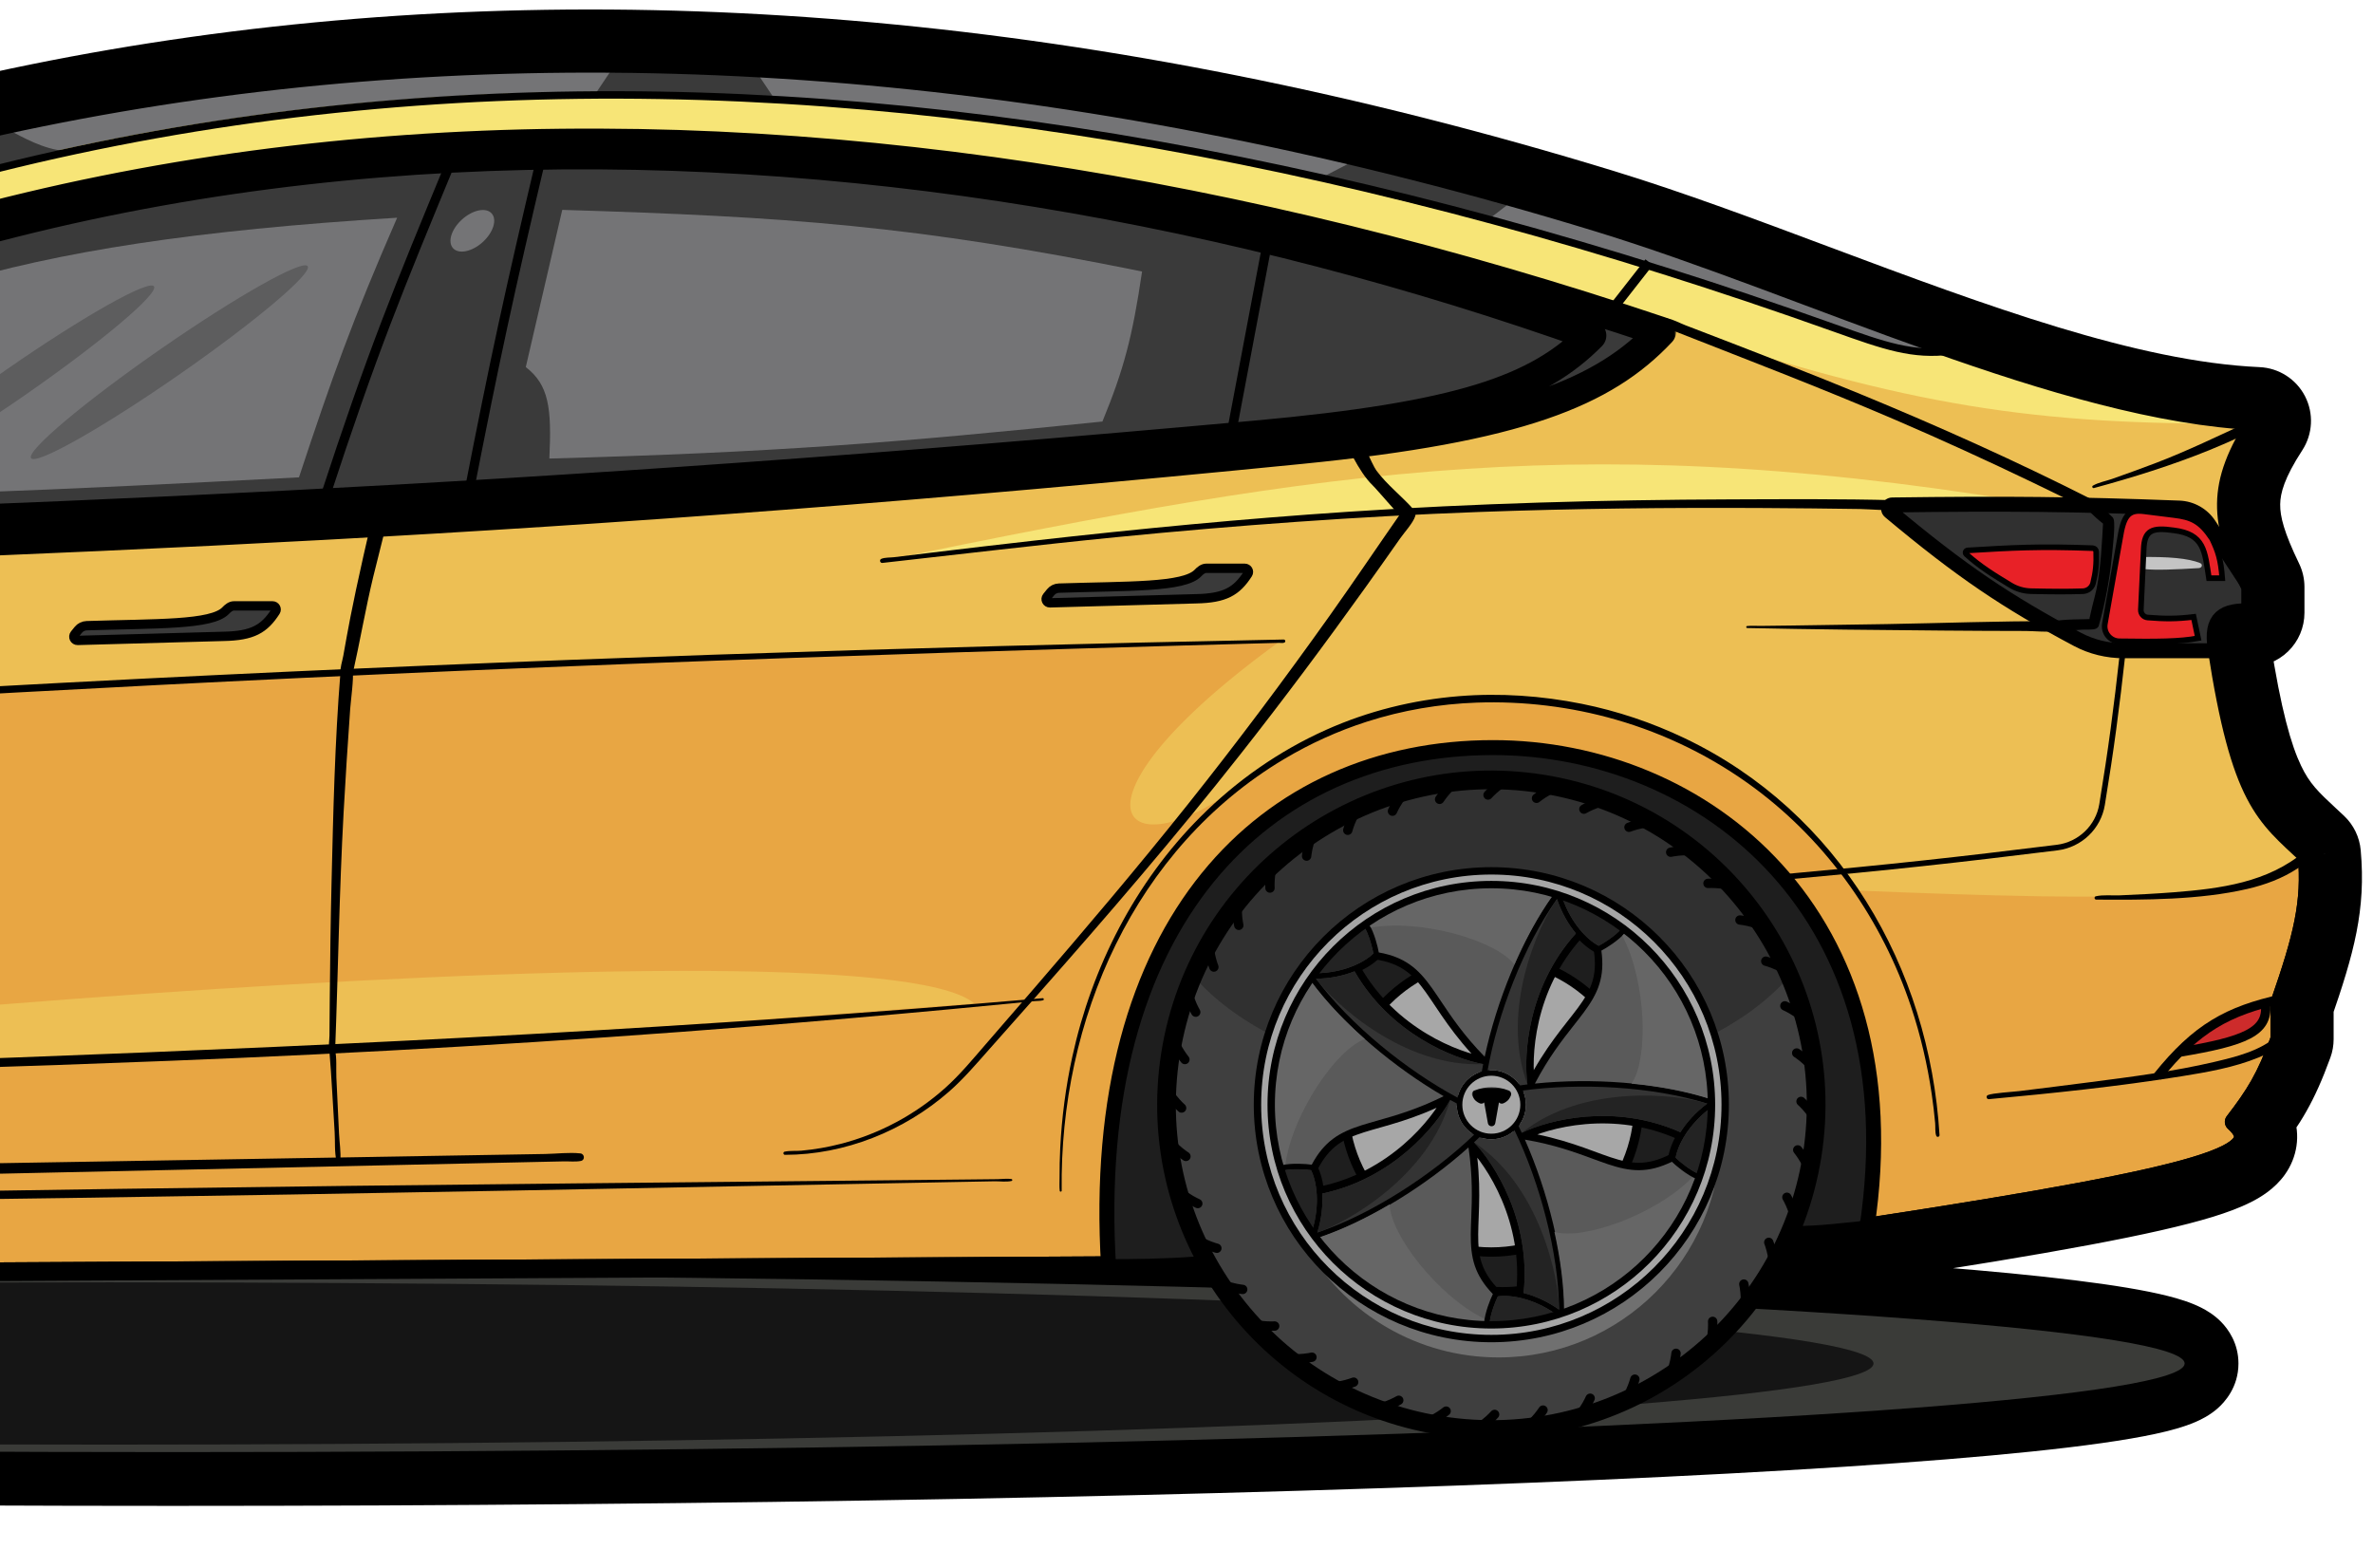 <svg width="575" height="380" viewBox="0 0 575 380" fill="none" xmlns="http://www.w3.org/2000/svg">
<g filter="url(#filter0_d_209_8307)">
<mask id="path-1-outside-1_209_8307" maskUnits="userSpaceOnUse" x="-485" y="-0.456" width="1058" height="364" fill="black">
<rect fill="white" x="-485" y="-0.456" width="1058" height="364"/>
<path fill-rule="evenodd" clip-rule="evenodd" d="M-395.131 304.868C-408.602 304.052 -437.937 301.759 -447.506 299.112C-449.291 297.743 -452.048 296.134 -454.955 294.439L-454.956 294.438L-454.957 294.438C-460.901 290.97 -467.47 287.138 -467.622 284.247C-467.804 280.802 -458.334 277.192 -453.577 275.817C-454.846 268.747 -457.655 265.185 -460.011 262.901C-462.367 260.616 -467.758 257.387 -470.159 256.057C-468.951 253.836 -466.535 247.455 -466.535 239.696C-466.535 236.783 -467.257 233.323 -468.12 229.185C-469.555 222.302 -471.382 213.543 -470.93 202.306C-465.508 195.01 -445.739 180.782 -408.904 168.633C-385.707 155.671 -316.886 130.155 -224.822 130.155C-69.165 15.397 143.219 -22.599 387.231 52.113C403.678 57.148 421.154 63.692 438.869 70.325C476.303 84.341 514.806 98.757 546.938 100.198C536.797 115.796 537.702 124.623 545.352 140.443V146.697C538.958 146.473 536.1 148.102 537.197 155.263C542.53 190.082 548.148 195.289 557.24 203.716C557.824 204.258 558.422 204.812 559.035 205.388C560.064 216.897 558.004 225.168 552.42 241.237V250.029C549.005 259.41 546.408 263.491 541.365 270.061C549.493 277.388 538.578 282.448 452.428 295.577L434.029 296.508C431.168 303.278 427.387 309.564 422.842 315.21C489.502 318.883 529.36 323.541 529.36 328.609C529.36 340.47 311.097 350.085 41.856 350.085C-91.54 350.085 -212.423 347.725 -300.446 343.901C-303.879 344.358 -307.382 344.594 -310.941 344.594C-317.082 344.594 -323.059 343.891 -328.796 342.56C-401.651 338.807 -445.648 333.935 -445.648 328.609C-445.648 324.4 -418.157 320.474 -370.654 317.16C-373.86 313.428 -376.722 309.393 -379.192 305.104L-395.131 304.868ZM296.519 310.293C295.058 308.159 293.699 305.949 292.45 303.671L267.892 304.913L-214.447 307.542L-243.882 307.106C-244.761 308.534 -245.685 309.931 -246.651 311.297C-165.869 308.68 -66.105 307.134 41.856 307.134C135.193 307.134 222.404 308.289 296.519 310.293Z"/>
</mask>
<path d="M-447.506 299.112L-455.441 309.458C-454.111 310.478 -452.597 311.232 -450.982 311.679L-447.506 299.112ZM-395.131 304.868L-395.919 317.883C-395.721 317.895 -395.523 317.902 -395.324 317.905L-395.131 304.868ZM-454.955 294.439L-448.385 283.176C-448.518 283.099 -448.652 283.024 -448.787 282.951L-454.955 294.439ZM-454.956 294.438L-461.297 305.832C-461.239 305.864 -461.182 305.895 -461.124 305.926L-454.956 294.438ZM-454.957 294.438L-461.527 305.701C-461.451 305.745 -461.374 305.789 -461.297 305.831L-454.957 294.438ZM-467.622 284.247L-480.643 284.932L-467.622 284.247ZM-453.577 275.817L-449.957 288.343C-443.542 286.489 -439.564 280.088 -440.743 273.514L-453.577 275.817ZM-460.011 262.901L-469.087 272.262H-469.087L-460.011 262.901ZM-470.159 256.057L-481.613 249.826C-485.036 256.119 -482.742 263.995 -476.475 267.464L-470.159 256.057ZM-468.12 229.185L-455.356 226.523H-455.356L-468.12 229.185ZM-470.93 202.306L-481.396 194.53C-482.959 196.634 -483.852 199.161 -483.958 201.781L-470.93 202.306ZM-408.904 168.633L-404.82 181.015C-404.031 180.755 -403.269 180.42 -402.544 180.015L-408.904 168.633ZM-224.822 130.155V143.194C-222.037 143.194 -219.326 142.303 -217.084 140.65L-224.822 130.155ZM387.231 52.113L383.414 64.58L387.231 52.113ZM438.869 70.325L443.441 58.114L438.869 70.325ZM546.938 100.198L557.87 107.305C560.419 103.384 560.673 98.398 558.535 94.238C556.397 90.078 552.195 87.382 547.522 87.172L546.938 100.198ZM545.352 140.443H558.391C558.391 138.477 557.947 136.537 557.091 134.767L545.352 140.443ZM545.352 146.697L544.894 159.728C548.43 159.853 551.864 158.535 554.409 156.078C556.954 153.621 558.391 150.235 558.391 146.697H545.352ZM537.197 155.263L550.086 153.289V153.289L537.197 155.263ZM557.24 203.716L548.376 213.279L548.377 213.28L557.24 203.716ZM559.035 205.388L572.022 204.228C571.738 201.044 570.294 198.076 567.965 195.887L559.035 205.388ZM552.42 241.237L540.104 236.957C539.626 238.334 539.382 239.78 539.382 241.237H552.42ZM552.42 250.029L564.672 254.49C565.193 253.061 565.459 251.551 565.459 250.029H552.42ZM541.365 270.061L531.022 262.123C526.881 267.519 527.583 275.192 532.635 279.746L541.365 270.061ZM452.428 295.577L453.087 308.599C453.524 308.577 453.959 308.533 454.392 308.467L452.428 295.577ZM434.029 296.508L433.37 283.486C428.375 283.738 423.965 286.826 422.019 291.432L434.029 296.508ZM422.842 315.21L412.685 307.033C409.619 310.842 408.941 316.047 410.931 320.514C412.92 324.981 417.242 327.96 422.124 328.229L422.842 315.21ZM-300.446 343.901L-299.88 330.874C-300.645 330.841 -301.41 330.875 -302.169 330.976L-300.446 343.901ZM-328.796 342.56L-325.85 329.858C-326.597 329.685 -327.359 329.578 -328.126 329.538L-328.796 342.56ZM-370.654 317.16L-369.746 330.167C-364.827 329.824 -360.523 326.735 -358.622 322.185C-356.722 317.635 -357.551 312.402 -360.764 308.662L-370.654 317.16ZM-379.192 305.104L-367.892 298.598C-370.184 294.616 -374.404 292.134 -378.999 292.066L-379.192 305.104ZM296.519 310.293L296.166 323.327C301.065 323.46 305.625 320.834 307.969 316.531C310.313 312.227 310.046 306.973 307.279 302.929L296.519 310.293ZM292.45 303.671L303.884 297.403C301.481 293.02 296.784 290.396 291.792 290.648L292.45 303.671ZM267.892 304.913L267.963 317.952C268.159 317.951 268.355 317.945 268.551 317.935L267.892 304.913ZM-214.447 307.542L-214.639 320.579C-214.551 320.58 -214.463 320.581 -214.375 320.58L-214.447 307.542ZM-243.882 307.106L-243.689 294.069C-248.284 294.001 -252.575 296.356 -254.984 300.269L-243.882 307.106ZM-246.651 311.297L-257.295 303.766C-260.154 307.807 -260.478 313.117 -258.132 317.476C-255.787 321.834 -251.176 324.489 -246.229 324.329L-246.651 311.297ZM-450.982 311.679C-444.915 313.357 -434.016 314.672 -424.06 315.653C-413.649 316.678 -402.78 317.467 -395.919 317.883L-394.343 291.853C-400.953 291.453 -411.487 290.687 -421.504 289.701C-431.976 288.669 -440.528 287.514 -444.03 286.545L-450.982 311.679ZM-461.525 305.701C-458.313 307.575 -456.416 308.711 -455.441 309.458L-439.571 288.766C-442.166 286.775 -445.784 284.694 -448.385 283.176L-461.525 305.701ZM-461.124 305.926L-461.123 305.927L-448.787 282.951L-448.788 282.951L-461.124 305.926ZM-461.297 305.831L-461.297 305.832L-448.615 283.045L-448.616 283.045L-461.297 305.831ZM-480.643 284.932C-480.368 290.152 -477.497 293.733 -476.153 295.242C-474.531 297.064 -472.665 298.553 -471.143 299.662C-468.09 301.888 -464.327 304.067 -461.527 305.701L-448.387 283.175C-451.531 281.341 -454.024 279.871 -455.78 278.59C-456.663 277.947 -456.839 277.719 -456.677 277.901C-456.576 278.014 -456.179 278.47 -455.757 279.267C-455.335 280.064 -454.708 281.543 -454.601 283.562L-480.643 284.932ZM-457.197 263.291C-460.07 264.121 -464.473 265.642 -468.394 267.65C-470.292 268.622 -472.749 270.043 -474.904 271.986C-476.566 273.484 -481.012 277.926 -480.643 284.932L-454.601 283.562C-454.459 286.279 -455.321 288.349 -455.997 289.511C-456.639 290.614 -457.282 291.21 -457.443 291.354C-457.724 291.608 -457.551 291.395 -456.509 290.862C-454.552 289.859 -451.841 288.888 -449.957 288.343L-457.197 263.291ZM-469.087 272.262C-468.541 272.791 -468.134 273.272 -467.758 273.943C-467.372 274.631 -466.81 275.893 -466.411 278.12L-440.743 273.514C-442.563 263.375 -446.915 257.436 -450.935 253.539L-469.087 272.262ZM-476.475 267.464C-475.506 268.001 -473.82 268.986 -472.16 270.062C-471.336 270.596 -470.595 271.103 -469.992 271.548C-469.336 272.032 -469.079 272.269 -469.087 272.262L-450.935 253.539C-453.098 251.442 -455.969 249.481 -457.976 248.18C-460.201 246.737 -462.412 245.443 -463.844 244.65L-476.475 267.464ZM-479.574 239.696C-479.574 242.252 -479.976 244.651 -480.496 246.606C-480.753 247.573 -481.024 248.378 -481.255 248.978C-481.501 249.618 -481.648 249.89 -481.613 249.826L-458.706 262.288C-456.549 258.324 -453.496 249.817 -453.496 239.696H-479.574ZM-480.884 231.847C-479.923 236.456 -479.574 238.427 -479.574 239.696H-453.496C-453.496 235.14 -454.591 230.19 -455.356 226.523L-480.884 231.847ZM-483.958 201.781C-484.48 214.75 -482.34 224.869 -480.884 231.847L-455.356 226.523C-456.771 219.735 -458.284 212.336 -457.901 202.831L-483.958 201.781ZM-412.988 156.25C-432.162 162.574 -447.169 169.528 -458.286 176.038C-469.035 182.333 -477.123 188.78 -481.396 194.53L-460.464 210.083C-459.314 208.536 -454.807 204.221 -445.108 198.541C-435.776 193.075 -422.482 186.841 -404.82 181.015L-412.988 156.25ZM-224.822 117.117C-318.986 117.116 -390.016 143.142 -415.264 157.25L-402.544 180.015C-381.398 168.2 -314.785 143.194 -224.822 143.194V117.117ZM391.048 39.645C143.65 -36.103 -73.135 2.125 -232.559 119.66L-217.084 140.65C-65.194 28.669 142.788 -9.095 383.414 64.58L391.048 39.645ZM443.441 58.114C425.812 51.513 407.948 44.819 391.048 39.645L383.414 64.58C399.408 69.477 416.496 75.87 434.297 82.535L443.441 58.114ZM547.522 87.172C517.898 85.844 481.549 72.382 443.441 58.114L434.297 82.535C471.056 96.299 511.714 111.67 546.354 113.224L547.522 87.172ZM557.091 134.767C553.453 127.245 552.47 123.376 552.511 120.418C552.548 117.754 553.457 114.092 557.87 107.305L536.007 93.091C530.278 101.902 526.569 110.453 526.436 120.057C526.307 129.367 529.601 137.822 533.614 146.12L557.091 134.767ZM558.391 146.697V140.443H532.314V146.697H558.391ZM550.086 153.289C549.929 152.267 550.083 152.419 549.931 153.24C549.736 154.296 549.076 156.157 547.324 157.779C545.711 159.272 544.155 159.644 543.816 159.713C543.532 159.771 543.756 159.688 544.894 159.728L545.811 133.667C542.644 133.555 535.247 133.421 529.608 138.643C523.169 144.604 523.626 152.78 524.309 157.237L550.086 153.289ZM566.104 194.154C561.675 190.049 559.63 188.065 557.572 183.761C555.218 178.839 552.704 170.385 550.086 153.289L524.309 157.237C527.023 174.96 529.985 186.519 534.046 195.012C538.403 204.123 543.713 208.957 548.376 213.279L566.104 194.154ZM567.965 195.887C567.313 195.275 566.683 194.691 566.104 194.153L548.377 213.28C548.965 213.824 549.531 214.349 550.106 214.889L567.965 195.887ZM564.737 245.517C570.441 229.102 573.309 218.632 572.022 204.228L546.048 206.549C546.818 215.162 545.567 221.235 540.104 236.957L564.737 245.517ZM565.459 250.029V241.237H539.382V250.029H565.459ZM551.709 278C557.414 270.567 560.725 265.33 564.672 254.49L540.168 245.568C537.284 253.489 535.403 256.414 531.022 262.123L551.709 278ZM454.392 308.467C497.239 301.937 522.503 297.265 536.069 293.111C539.539 292.048 542.698 290.887 545.378 289.537C547.82 288.307 551.173 286.288 553.608 282.892C556.663 278.634 557.476 273.304 555.681 268.31C554.271 264.39 551.622 261.752 550.096 260.376L532.635 279.746C533.141 280.202 531.929 279.325 531.141 277.135C529.968 273.871 530.589 270.242 532.418 267.693C533.627 266.008 534.719 265.708 533.647 266.247C532.812 266.668 531.204 267.327 528.433 268.176C517.036 271.666 493.767 276.088 450.463 282.687L454.392 308.467ZM434.688 309.53L453.087 308.599L451.769 282.555L433.37 283.486L434.688 309.53ZM422.019 291.432C419.635 297.073 416.481 302.318 412.685 307.033L432.998 323.386C438.292 316.81 442.701 309.482 446.039 301.583L422.019 291.432ZM542.398 328.609C542.398 323.697 539.924 320.283 538.193 318.522C536.497 316.798 534.655 315.731 533.421 315.104C530.901 313.824 527.972 312.931 525.283 312.252C519.698 310.842 511.985 309.592 502.695 308.446C483.955 306.134 456.977 304.032 423.559 302.191L422.124 328.229C455.367 330.06 481.648 332.124 499.502 334.327C508.509 335.438 514.926 336.533 518.897 337.536C520.987 338.064 521.693 338.395 521.613 338.355C521.598 338.347 520.678 337.904 519.599 336.806C518.483 335.672 516.321 332.889 516.321 328.609H542.398ZM41.856 363.124C176.604 363.124 298.681 360.718 387.147 356.821C431.342 354.874 467.343 352.547 492.4 349.937C504.857 348.64 514.999 347.234 522.199 345.684C525.696 344.932 529.172 344.007 532.031 342.767C533.407 342.17 535.413 341.177 537.278 339.556C539.051 338.015 542.398 334.367 542.398 328.609H516.321C516.321 323.593 519.242 320.682 520.172 319.873C521.195 318.984 521.943 318.718 521.654 318.843C521.184 319.047 519.709 319.545 516.711 320.191C510.924 321.437 501.91 322.728 489.698 324C465.417 326.529 430.025 328.829 385.999 330.769C298.024 334.644 176.348 337.046 41.856 337.046V363.124ZM-301.012 356.927C-212.748 360.762 -91.668 363.124 41.856 363.124V337.046C-91.413 337.046 -212.098 334.688 -299.88 330.874L-301.012 356.927ZM-310.941 357.633C-306.805 357.633 -302.727 357.358 -298.724 356.825L-302.169 330.976C-305.032 331.358 -307.96 331.555 -310.941 331.555V357.633ZM-331.743 355.261C-325.047 356.815 -318.081 357.633 -310.941 357.633V331.555C-316.083 331.555 -321.072 330.967 -325.85 329.858L-331.743 355.261ZM-458.687 328.609C-458.687 333.777 -455.962 337.27 -454.204 338.971C-452.454 340.666 -450.561 341.709 -449.289 342.323C-446.675 343.587 -443.595 344.486 -440.681 345.186C-434.643 346.636 -426.246 347.932 -416.058 349.125C-395.527 351.527 -365.98 353.701 -329.467 355.581L-328.126 329.538C-364.467 327.666 -393.346 325.527 -413.027 323.224C-422.945 322.063 -430.101 320.908 -434.59 319.83C-435.677 319.569 -436.508 319.335 -437.118 319.139C-437.756 318.934 -437.986 318.823 -437.942 318.844C-437.908 318.86 -437.72 318.952 -437.434 319.137C-437.159 319.314 -436.655 319.665 -436.068 320.234C-434.99 321.277 -432.609 324.108 -432.609 328.609H-458.687ZM-371.561 304.152C-395.408 305.816 -414.568 307.654 -427.899 309.654C-434.475 310.641 -440.156 311.741 -444.412 313.038C-446.444 313.658 -448.936 314.55 -451.179 315.923C-452.497 316.729 -458.687 320.632 -458.687 328.609H-432.609C-432.609 332.133 -434.101 334.69 -435.228 336.07C-436.276 337.354 -437.284 337.993 -437.569 338.167C-438.123 338.506 -438.097 338.375 -436.809 337.983C-434.426 337.257 -430.266 336.379 -424.03 335.443C-411.74 333.599 -393.403 331.817 -369.746 330.167L-371.561 304.152ZM-390.492 311.609C-387.613 316.61 -384.277 321.312 -380.543 325.657L-360.764 308.662C-363.442 305.545 -365.832 302.177 -367.892 298.598L-390.492 311.609ZM-395.324 317.905L-379.385 318.141L-378.999 292.066L-394.938 291.83L-395.324 317.905ZM307.279 302.929C306.059 301.147 304.926 299.303 303.884 297.403L281.017 309.938C282.473 312.595 284.057 315.171 285.759 317.658L307.279 302.929ZM268.551 317.935L293.109 316.693L291.792 290.648L267.233 291.891L268.551 317.935ZM-214.375 320.58L267.963 317.952L267.821 291.874L-214.518 294.503L-214.375 320.58ZM-244.075 320.143L-214.639 320.579L-214.254 294.504L-243.689 294.069L-244.075 320.143ZM-236.007 318.827C-234.881 317.236 -233.805 315.608 -232.78 313.943L-254.984 300.269C-255.718 301.46 -256.489 302.626 -257.295 303.766L-236.007 318.827ZM41.856 294.095C-66.218 294.095 -166.125 295.643 -247.073 298.265L-246.229 324.329C-165.612 321.717 -65.991 320.173 41.856 320.173V294.095ZM296.871 297.259C222.624 295.252 135.294 294.095 41.856 294.095V320.173C135.092 320.173 222.184 321.327 296.166 323.327L296.871 297.259Z" fill="black" mask="url(#path-1-outside-1_209_8307)"/>
<path d="M-447.506 299.111C-437.937 301.758 -408.602 304.051 -395.131 304.867L-214.447 307.541L267.892 304.912L452.428 295.576C538.578 282.447 549.493 277.387 541.365 270.06C546.408 263.49 549.005 259.409 552.42 250.028V241.236C558.004 225.167 560.064 216.896 559.035 205.387C548.871 195.835 542.873 192.316 537.197 155.262C536.1 148.101 538.958 146.472 545.352 146.696V140.442C537.702 124.622 536.797 115.795 546.938 100.197C499.599 98.074 438.433 67.789 387.231 52.112C143.219 -22.6 -69.165 15.396 -224.822 130.154C-316.886 130.154 -385.707 155.67 -408.904 168.632C-445.739 180.781 -465.508 195.009 -470.93 202.305C-471.655 220.298 -466.535 231.936 -466.535 239.695C-466.535 247.454 -468.951 253.835 -470.159 256.056C-467.758 257.386 -462.367 260.615 -460.011 262.9C-457.655 265.184 -454.846 268.746 -453.577 275.816C-458.334 277.191 -467.804 280.801 -467.622 284.246C-467.396 288.551 -452.943 294.942 -447.506 299.111Z" fill="#E8A643" stroke="black" stroke-width="4.531" stroke-linecap="round" stroke-linejoin="round"/>
<path fill-rule="evenodd" clip-rule="evenodd" d="M558.81 205.645C548.683 216.48 518.245 216.805 449.303 213.982C419.582 164.869 345.006 152.908 301.738 187.387C272.606 210.601 253.87 194.181 310.709 153.18C107.205 158.411 -4.455 164.15 -200.626 177.827C-193.468 216.202 -206.879 226.894 -234.969 199.71C-274.613 158.073 -339.221 158.616 -380.994 197.037C-413.698 202.318 -434.003 206.189 -462.592 216.655C-463.013 215.997 -463.414 215.384 -463.799 214.798C-466.404 210.825 -468.211 208.068 -469.762 200.88C-463.005 193.263 -443.468 180.032 -408.903 168.632C-385.706 155.67 -316.884 130.154 -224.82 130.154C-69.163 15.396 143.221 -22.6 387.232 52.112C403.68 57.148 421.156 63.691 438.871 70.324C476.304 84.34 514.807 98.756 546.94 100.197C536.799 115.795 537.704 124.622 545.354 140.442V146.696C538.959 146.472 536.102 148.101 537.199 155.262C542.532 190.081 548.15 195.288 557.242 203.715C557.744 204.181 558.257 204.656 558.781 205.147L558.81 205.645Z" fill="#EDBF54"/>
<path d="M-20.53 144.527C-190.132 140.518 -288.983 138.902 -360.922 152.41C-350.972 142.34 -297.388 133.564 -227.357 131.32C-40.333 41.293 80.505 -35.66 447.31 72.488C484.212 88.574 505.551 93.867 544.041 100.851C492.864 101.195 462.753 96.646 405.809 77.699L-175.661 130.887C-106.876 132.681 -72.309 135.409 -20.53 144.527Z" fill="#F7E577"/>
<path d="M499.773 121.375C387.289 117.529 324.734 120.574 213.977 134.106C323.795 111.514 385.64 101.551 499.773 121.375Z" fill="#F7E577"/>
<ellipse cx="41.855" cy="328.608" rx="487.504" ry="21.476" fill="#3A3B38"/>
<ellipse cx="26.544" cy="328.609" rx="427.427" ry="19.663" fill="#151515"/>
<path d="M-187.58 122.236C-199.171 130.063 -220.111 130.496 -224.777 130.21C-128.409 56.993 125.99 -63.84 474.673 83.725C459.404 84.993 450.026 78.242 398.24 62.068C163.436 -11.27 -28.099 14.541 -187.58 122.236Z" fill="#747476"/>
<path fill-rule="evenodd" clip-rule="evenodd" d="M187.434 21.835L182.043 13.77L149.603 13L144.529 20.566L187.434 21.835ZM360.145 51.783L368.618 45.259L331.556 35.382L319.323 41.725L360.145 51.783ZM3.62 30.49C2.571 29.94 1.692 29.478 1.041 29.22C-31.224 36.189 -48.88 41.107 -79.515 51.828C-79.737 57.952 -75.814 60.583 -62.162 58.533C-38.355 50.58 5.478 37.99 17.671 34.753C18.621 34.676 19.561 34.486 20.478 34.158C21.576 33.766 20.438 34.018 17.671 34.753C12.541 35.172 7.13 32.332 3.62 30.49Z" fill="#3A3A3A"/>
<path d="M452.358 295.806C440.651 296.894 430.159 298.903 417.182 293.586C402.265 287.475 390.172 311.914 364.055 311.914C344.552 311.914 328.36 294.005 311.073 300.564C299.523 304.945 280.128 305.14 268.62 305.14C263.506 221.696 306.542 179.367 361.771 179.367C412.691 179.367 463.911 219.352 452.358 295.806Z" fill="#1E1E1E" stroke="black" stroke-width="3.625"/>
<path d="M469.964 273.262C469.991 273.718 469.335 273.863 469.171 273.435C468.844 272.578 468.99 271.256 468.905 270.337C468.692 268.017 468.419 265.702 468.083 263.397C467.031 256.184 465.368 249.058 463.057 242.143C456.06 221.204 442.996 202.472 425.246 189.257C415.115 181.714 403.621 176.051 391.48 172.574C380.575 169.451 369.155 168.066 357.818 168.467C348.792 168.785 339.814 170.318 331.212 173.08C324.227 175.322 317.504 178.367 311.2 182.12C274.811 203.79 256.707 245.418 257.257 286.741C257.261 287.032 256.819 287.063 256.783 286.773C256.659 285.76 256.742 284.676 256.738 283.656C256.727 281.231 256.781 278.805 256.903 276.383C257.278 268.944 258.245 261.55 259.831 254.272C264.56 232.581 275.08 211.957 290.827 196.195C299.628 187.386 309.93 180.167 321.302 175.074C331.474 170.519 342.42 167.802 353.522 166.905C363.455 166.103 373.525 166.798 383.288 168.76C391.894 170.489 400.271 173.31 408.191 177.089C445.563 194.919 467.515 232.561 469.964 273.262Z" fill="black"/>
<path fill-rule="evenodd" clip-rule="evenodd" d="M361.362 344.601C404.825 344.601 440.059 309.367 440.059 265.904C440.059 222.44 404.825 187.206 361.362 187.206C317.898 187.206 282.664 222.44 282.664 265.904C282.664 309.367 317.898 344.601 361.362 344.601ZM361.362 322.6C392.674 322.6 418.058 297.216 418.058 265.904C418.058 234.591 392.674 209.208 361.362 209.208C330.049 209.208 304.665 234.591 304.665 265.904C304.665 297.216 330.049 322.6 361.362 322.6Z" fill="#3F3F3F"/>
<path fill-rule="evenodd" clip-rule="evenodd" d="M416.697 268.633C414.831 298.111 390.332 321.442 360.383 321.442C342.949 321.442 327.363 313.537 317.012 301.115C326.432 316.714 343.548 327.143 363.099 327.143C392.813 327.143 416.901 303.055 416.901 273.342C416.901 271.755 416.832 270.185 416.697 268.633Z" fill="#707070"/>
<mask id="mask0_209_8307" style="mask-type:alpha" maskUnits="userSpaceOnUse" x="282" y="187" width="159" height="158">
<path fill-rule="evenodd" clip-rule="evenodd" d="M361.362 344.601C404.825 344.601 440.059 309.367 440.059 265.904C440.059 222.44 404.825 187.206 361.362 187.206C317.898 187.206 282.664 222.44 282.664 265.904C282.664 309.367 317.898 344.601 361.362 344.601ZM361.362 322.6C392.674 322.6 418.058 297.216 418.058 265.904C418.058 234.591 392.674 209.208 361.362 209.208C330.049 209.208 304.665 234.591 304.665 265.904C304.665 297.216 330.049 322.6 361.362 322.6Z" fill="#3F3F3F"/>
</mask>
<g mask="url(#mask0_209_8307)">
<ellipse cx="361.407" cy="213.26" rx="80.88" ry="47.611" fill="#303030"/>
</g>
<circle cx="361.36" cy="265.904" r="35.7" fill="#A7A7A7" stroke="black" stroke-width="2.265"/>
<circle cx="361.361" cy="265.903" r="7.705" stroke="black" stroke-width="1.359"/>
<path d="M414.888 265.331C401.081 260.708 382.22 259.83 367.9 261.96" stroke="black" stroke-width="2.265"/>
<path d="M411.821 283.42C409.628 282.869 405.934 279.714 405.32 278.977C405.769 275.459 408.827 269.736 414.957 265.543" stroke="black" stroke-width="2.265"/>
<path d="M405.291 278.897C393.189 285.084 388.505 276.649 368.573 273.545C374.691 270.399 390.978 265.946 407.176 273.307" stroke="black" stroke-width="2.265" stroke-linejoin="round"/>
<path d="M378.448 316.642C378.579 302.082 373.586 283.873 367.134 270.912" stroke="black" stroke-width="2.265"/>
<path d="M360.298 319.315C360.145 317.059 362.004 312.57 362.515 311.758C366 311.099 372.387 312.238 378.27 316.772" stroke="black" stroke-width="2.265"/>
<path d="M362.581 311.707C352.958 302.109 359.532 295.048 356.325 275.131C361.208 279.978 370.476 294.092 368.481 311.772" stroke="black" stroke-width="2.265" stroke-linejoin="round"/>
<path d="M318.39 297.841C332.277 293.465 348.052 283.09 358.385 272.949" stroke="black" stroke-width="2.265"/>
<path d="M310.24 281.404C312.338 280.561 317.181 280.942 318.111 281.177C319.816 284.287 320.706 290.715 318.211 297.71" stroke="black" stroke-width="2.265"/>
<path d="M318.181 281.225C324.335 269.107 333.082 273.177 351.032 263.972C347.932 270.114 337.373 283.29 319.942 286.856" stroke="black" stroke-width="2.265" stroke-linejoin="round"/>
<path d="M317.712 234.911C326.165 246.766 340.907 258.563 353.745 265.257" stroke="black" stroke-width="2.265"/>
<path d="M330.826 222.079C332.276 223.815 333.41 228.538 333.474 229.496C331.043 232.077 325.205 234.91 317.781 234.699" stroke="black" stroke-width="2.265"/>
<path d="M333.448 229.576C346.875 231.685 345.707 241.261 360.008 255.489C353.209 254.438 337.416 248.467 328.637 232.991" stroke="black" stroke-width="2.265" stroke-linejoin="round"/>
<path d="M377.351 214.819C368.688 226.522 362.024 244.188 359.625 258.466" stroke="black" stroke-width="2.265"/>
<path d="M393.608 223.326C392.405 225.241 388.263 227.78 387.372 228.136C384.166 226.622 379.667 221.945 377.574 214.819" stroke="black" stroke-width="2.265"/>
<path d="M387.288 228.138C389.431 241.559 379.963 243.407 370.851 261.405C369.749 254.614 370.547 237.748 382.553 224.617" stroke="black" stroke-width="2.265" stroke-linejoin="round"/>
<path fill-rule="evenodd" clip-rule="evenodd" d="M414.251 264.421C413.8 248.05 405.913 233.537 393.847 224.138C393.095 225.087 391.873 226.071 390.758 226.861C389.716 227.599 388.671 228.233 388.026 228.565C388.474 231.756 388.266 234.338 387.542 236.666C386.78 239.113 385.462 241.236 383.826 243.453C383.079 244.466 382.263 245.503 381.396 246.605C378.595 250.164 375.256 254.407 371.922 260.782C385.376 259.385 401.722 260.42 414.251 264.421Z" fill="#5A5A5A"/>
<path fill-rule="evenodd" clip-rule="evenodd" d="M376.294 215.145C360.585 210.515 344.345 213.531 331.677 222.102C332.348 223.11 332.906 224.576 333.313 225.882C333.693 227.1 333.973 228.29 334.09 229.006C337.263 229.566 339.654 230.562 341.644 231.97C343.737 233.45 345.348 235.36 346.951 237.601C347.684 238.625 348.417 239.721 349.197 240.886C351.717 244.65 354.72 249.137 359.754 254.278C362.582 241.051 368.618 225.825 376.294 215.145Z" fill="#5A5A5A"/>
<path fill-rule="evenodd" clip-rule="evenodd" d="M317.702 236.016C308.444 249.526 306.294 265.903 310.532 280.599C311.698 280.273 313.265 280.195 314.632 280.212C315.908 280.227 317.126 280.328 317.843 280.439C319.357 277.593 321.042 275.627 322.997 274.169C325.051 272.637 327.365 271.695 329.992 270.863C331.192 270.482 332.461 270.123 333.811 269.742C338.169 268.508 343.364 267.038 349.809 263.84C338.103 257.063 325.487 246.617 317.702 236.016Z" fill="#5A5A5A"/>
<path fill-rule="evenodd" clip-rule="evenodd" d="M319.444 298.192C329.432 311.172 344.343 318.277 359.63 318.788C359.68 317.579 360.09 316.065 360.528 314.769C360.937 313.561 361.41 312.433 361.736 311.785C359.498 309.467 358.149 307.256 357.366 304.947C356.544 302.52 356.363 300.028 356.383 297.273C356.392 296.013 356.443 294.695 356.497 293.294C356.671 288.768 356.878 283.373 355.828 276.255C345.765 285.294 331.932 294.064 319.444 298.192Z" fill="#5A5A5A"/>
<path fill-rule="evenodd" clip-rule="evenodd" d="M379.117 315.747C394.547 310.26 405.913 298.274 411.123 283.894C409.988 283.472 408.674 282.614 407.578 281.797C406.555 281.035 405.629 280.237 405.113 279.726C402.217 281.138 399.697 281.738 397.259 281.769C394.697 281.801 392.271 281.203 389.657 280.333C388.462 279.935 387.224 279.479 385.908 278.995C381.657 277.431 376.59 275.566 369.496 274.366C374.983 286.729 379.05 302.595 379.117 315.747Z" fill="#5A5A5A"/>
<path fill-rule="evenodd" clip-rule="evenodd" d="M376.273 215.114C360.564 210.484 344.324 213.5 331.656 222.072C331.839 222.346 332.013 222.655 332.178 222.984C344.371 220.847 362.498 226.102 366.944 231.939C369.613 225.799 372.773 219.984 376.273 215.114Z" fill="#666666"/>
<path fill-rule="evenodd" clip-rule="evenodd" d="M317.604 235.944C308.346 249.453 306.196 265.831 310.434 280.527C310.751 280.438 311.098 280.368 311.463 280.313C313.198 268.056 323.797 252.44 330.723 250.016C325.708 245.58 321.154 240.778 317.604 235.944Z" fill="#666666"/>
<path fill-rule="evenodd" clip-rule="evenodd" d="M319.286 298.178C329.273 311.157 344.185 318.263 359.471 318.774C359.485 318.445 359.525 318.093 359.586 317.729C348.465 312.292 336.889 297.385 336.723 290.05C330.955 293.448 324.981 296.295 319.286 298.178Z" fill="#666666"/>
<path fill-rule="evenodd" clip-rule="evenodd" d="M378.991 315.811C394.422 310.323 405.787 298.337 410.997 283.957C410.688 283.842 410.366 283.695 410.039 283.525C401.431 292.421 383.677 298.824 376.649 296.715C378.098 303.251 378.961 309.813 378.991 315.811Z" fill="#666666"/>
<path fill-rule="evenodd" clip-rule="evenodd" d="M414.213 264.474C413.762 248.103 405.875 233.59 393.809 224.191C393.604 224.449 393.364 224.71 393.102 224.969C398.903 235.905 399.506 254.769 395.328 260.801C401.993 261.442 408.499 262.65 414.213 264.474Z" fill="#666666"/>
<path fill-rule="evenodd" clip-rule="evenodd" d="M370.112 260.987C369.119 253.793 370.163 237.358 381.854 224.394C380.068 222.246 378.405 219.441 377.267 216.07C369.178 227.39 362.916 243.913 360.457 257.58C360.754 257.548 361.056 257.531 361.362 257.531C364.253 257.531 366.803 258.997 368.307 261.227C368.902 261.142 369.504 261.062 370.112 260.987ZM387.381 227.396C384.577 225.937 380.719 221.941 378.611 215.869C383.737 217.636 388.507 220.169 392.783 223.33C392.174 224.093 391.104 224.979 389.986 225.771C388.917 226.528 387.905 227.129 387.381 227.396Z" fill="#343434"/>
<path fill-rule="evenodd" clip-rule="evenodd" d="M370.114 260.987C369.121 253.793 370.165 237.358 381.855 224.394C380.07 222.246 378.406 219.441 377.269 216.07C372.752 222.392 363.412 243.19 370.114 260.987ZM387.383 227.396C384.579 225.937 380.721 221.941 378.612 215.869C383.739 217.636 388.509 220.169 392.785 223.33C392.175 224.093 391.106 224.979 389.988 225.771C388.919 226.528 387.907 227.129 387.383 227.396Z" fill="#232323"/>
<path fill-rule="evenodd" clip-rule="evenodd" d="M359.39 256.062C352.241 254.784 336.932 248.712 328.216 233.588C325.621 234.622 322.44 235.338 318.882 235.377C327.148 246.568 340.928 257.63 353.165 264.192C353.227 263.9 353.304 263.607 353.399 263.317C354.292 260.566 356.474 258.595 359.06 257.853C359.163 257.261 359.273 256.664 359.39 256.062ZM332.778 229.258C330.524 231.475 325.532 233.909 319.106 234.038C322.37 229.708 326.253 225.955 330.581 222.864C331.118 223.68 331.631 224.971 332.038 226.279C332.428 227.529 332.686 228.677 332.778 229.258Z" fill="#343434"/>
<path fill-rule="evenodd" clip-rule="evenodd" d="M359.389 256.063C352.239 254.784 336.931 248.713 328.215 233.588C325.62 234.623 322.438 235.338 318.881 235.378C323.497 241.627 340.391 256.937 359.389 256.063ZM332.777 229.259C330.523 231.475 325.531 233.909 319.105 234.038C322.369 229.709 326.252 225.955 330.58 222.865C331.117 223.681 331.63 224.972 332.037 226.279C332.427 227.53 332.685 228.678 332.777 229.259Z" fill="#232323"/>
<path fill-rule="evenodd" clip-rule="evenodd" d="M351.392 264.738C347.967 271.143 337.462 283.825 320.384 287.442C320.566 290.229 320.264 293.476 319.202 296.872C332.4 292.468 347.178 282.781 357.2 273.171C356.941 273.022 356.687 272.858 356.44 272.678C354.101 270.978 352.9 268.294 352.993 265.606C352.462 265.325 351.929 265.036 351.392 264.738ZM317.677 281.765C319.088 284.593 319.86 290.093 317.997 296.245C314.888 291.802 312.518 286.95 310.917 281.878C311.858 281.619 313.245 281.531 314.614 281.548C315.924 281.564 317.096 281.672 317.677 281.765Z" fill="#343434"/>
<path fill-rule="evenodd" clip-rule="evenodd" d="M351.393 264.738C347.967 271.143 337.462 283.825 320.385 287.442C320.566 290.229 320.264 293.476 319.202 296.872C326.572 294.413 346.354 283.076 351.393 264.738ZM317.677 281.765C319.088 284.593 319.86 290.093 317.997 296.245C314.889 291.802 312.518 286.95 310.917 281.878C311.859 281.619 313.245 281.531 314.614 281.548C315.924 281.564 317.096 281.672 317.677 281.765Z" fill="#232323"/>
<path fill-rule="evenodd" clip-rule="evenodd" d="M357.173 275.026C362.205 280.263 371.021 294.173 369.183 311.532C371.89 312.221 374.884 313.512 377.786 315.571C377.676 301.658 373.03 284.61 366.987 272.108C366.766 272.309 366.531 272.499 366.284 272.679C363.944 274.379 361.02 274.691 358.492 273.772C358.061 274.19 357.621 274.608 357.173 275.026ZM362.947 312.353C366.073 311.885 371.542 312.85 376.817 316.523C371.632 318.107 366.284 318.861 360.966 318.817C361.011 317.842 361.355 316.496 361.794 315.199C362.214 313.958 362.68 312.877 362.947 312.353Z" fill="#343434"/>
<path fill-rule="evenodd" clip-rule="evenodd" d="M357.173 275.026C362.205 280.263 371.021 294.173 369.183 311.532C371.89 312.22 374.885 313.512 377.786 315.57C377.725 307.801 373.056 285.485 357.173 275.026ZM362.947 312.353C366.073 311.885 371.543 312.85 376.818 316.523C371.632 318.106 366.284 318.861 360.966 318.817C361.011 317.842 361.356 316.496 361.795 315.198C362.215 313.958 362.68 312.877 362.947 312.353Z" fill="#232323"/>
<path fill-rule="evenodd" clip-rule="evenodd" d="M368.742 272.707C375.277 269.539 391.23 265.453 407.172 272.566C408.663 270.204 410.817 267.755 413.671 265.632C400.406 261.437 382.756 260.587 368.999 262.471C369.121 262.744 369.23 263.026 369.324 263.317C370.218 266.067 369.612 268.945 367.956 271.064C368.22 271.603 368.482 272.151 368.742 272.707ZM406.026 278.75C406.546 275.632 409.154 270.729 414.278 266.847C414.181 272.269 413.247 277.587 411.561 282.632C410.647 282.288 409.474 281.544 408.376 280.726C407.325 279.943 406.442 279.166 406.026 278.75Z" fill="#343434"/>
<path fill-rule="evenodd" clip-rule="evenodd" d="M368.744 272.707C375.28 269.54 391.233 265.454 407.175 272.566C408.666 270.204 410.819 267.755 413.674 265.632C406.266 263.289 383.599 260.834 368.744 272.707ZM406.028 278.75C406.549 275.633 409.157 270.729 414.28 266.847C414.184 272.269 413.249 277.588 411.564 282.632C410.65 282.288 409.477 281.544 408.378 280.726C407.328 279.943 406.444 279.167 406.028 278.75Z" fill="#232323"/>
<ellipse cx="361.364" cy="265.904" rx="53.579" ry="53.579" stroke="black" stroke-width="2.265"/>
<circle cx="361.363" cy="265.904" r="56.429" stroke="black" stroke-width="2.265"/>
<circle cx="361.363" cy="265.903" r="55.004" stroke="#A6A6A6" stroke-width="1.54"/>
<mask id="path-57-outside-2_209_8307" maskUnits="userSpaceOnUse" x="356.574" y="261.563" width="10" height="10" fill="black">
<rect fill="white" x="356.574" y="261.563" width="10" height="10"/>
<path fill-rule="evenodd" clip-rule="evenodd" d="M365.056 263.759C363.772 263.199 362.518 263.021 361.423 263.03H361.423C360.327 263.021 359.073 263.199 357.79 263.759C357.637 263.482 357.574 263.313 357.574 263.313C358.977 262.758 360.291 262.568 361.423 262.563C362.554 262.568 363.869 262.758 365.272 263.313C365.272 263.313 365.228 263.45 365.056 263.759ZM362.5 264.172L361.423 270.228L360.338 264.171C359.318 264.172 358.995 264.284 358.948 264.744C358.948 264.744 358.259 264.487 357.912 263.965C359.267 263.337 360.629 263.309 360.629 263.309L361.422 264.276L362.216 263.309C362.216 263.309 363.578 263.337 364.933 263.965C364.586 264.487 363.897 264.744 363.897 264.744C363.85 264.284 363.526 264.172 362.5 264.172Z"/>
</mask>
<path fill-rule="evenodd" clip-rule="evenodd" d="M365.056 263.759C363.772 263.199 362.518 263.021 361.423 263.03H361.423C360.327 263.021 359.073 263.199 357.79 263.759C357.637 263.482 357.574 263.313 357.574 263.313C358.977 262.758 360.291 262.568 361.423 262.563C362.554 262.568 363.869 262.758 365.272 263.313C365.272 263.313 365.228 263.45 365.056 263.759ZM362.5 264.172L361.423 270.228L360.338 264.171C359.318 264.172 358.995 264.284 358.948 264.744C358.948 264.744 358.259 264.487 357.912 263.965C359.267 263.337 360.629 263.309 360.629 263.309L361.422 264.276L362.216 263.309C362.216 263.309 363.578 263.337 364.933 263.965C364.586 264.487 363.897 264.744 363.897 264.744C363.85 264.284 363.526 264.172 362.5 264.172Z" fill="#EBEBEB"/>
<path d="M361.423 263.03V263.936L361.43 263.936L361.423 263.03ZM365.056 263.759L364.694 264.589C365.122 264.776 365.621 264.607 365.848 264.199L365.056 263.759ZM361.423 263.03L361.416 263.936H361.423V263.03ZM357.79 263.759L356.996 264.196C357.222 264.606 357.723 264.776 358.152 264.589L357.79 263.759ZM357.574 263.313L357.241 262.471C356.782 262.652 356.553 263.167 356.725 263.63L357.574 263.313ZM361.423 262.563L361.427 261.657L361.419 261.657L361.423 262.563ZM365.272 263.313L366.134 263.592C366.281 263.137 366.049 262.647 365.605 262.471L365.272 263.313ZM361.423 270.228L360.531 270.388C360.609 270.82 360.985 271.134 361.424 271.134C361.863 271.134 362.238 270.819 362.315 270.387L361.423 270.228ZM362.5 264.172V263.266C362.061 263.266 361.685 263.581 361.608 264.013L362.5 264.172ZM360.338 264.171L361.23 264.011C361.152 263.579 360.776 263.264 360.337 263.265L360.338 264.171ZM358.948 264.744L358.631 265.593C358.894 265.691 359.188 265.661 359.426 265.513C359.664 265.365 359.821 265.115 359.849 264.836L358.948 264.744ZM357.912 263.965L357.531 263.143C357.291 263.254 357.111 263.465 357.04 263.719C356.968 263.974 357.011 264.247 357.157 264.467L357.912 263.965ZM360.629 263.309L361.329 262.734C361.153 262.519 360.888 262.397 360.61 262.403L360.629 263.309ZM361.422 264.276L360.722 264.851C360.894 265.06 361.151 265.182 361.422 265.182C361.694 265.182 361.951 265.06 362.123 264.851L361.422 264.276ZM362.216 263.309L362.235 262.403C361.957 262.397 361.692 262.519 361.516 262.734L362.216 263.309ZM364.933 263.965L365.687 264.468C365.834 264.248 365.877 263.974 365.805 263.72C365.733 263.465 365.554 263.255 365.314 263.143L364.933 263.965ZM363.897 264.744L362.995 264.835C363.024 265.115 363.18 265.365 363.419 265.513C363.657 265.661 363.951 265.691 364.214 265.593L363.897 264.744ZM361.43 263.936C362.422 263.928 363.546 264.089 364.694 264.589L365.418 262.928C363.998 262.309 362.615 262.114 361.416 262.124L361.43 263.936ZM361.423 263.936H361.423V262.124H361.423V263.936ZM358.152 264.589C359.299 264.089 360.424 263.928 361.416 263.936L361.43 262.124C360.231 262.114 358.847 262.309 357.428 262.928L358.152 264.589ZM357.574 263.313C356.725 263.63 356.725 263.63 356.725 263.63C356.725 263.63 356.725 263.63 356.725 263.63C356.725 263.63 356.725 263.63 356.725 263.63C356.725 263.631 356.726 263.631 356.726 263.631C356.726 263.632 356.726 263.633 356.727 263.634C356.727 263.635 356.728 263.637 356.728 263.638C356.73 263.642 356.731 263.646 356.733 263.651C356.737 263.661 356.742 263.674 356.748 263.688C356.761 263.718 356.777 263.758 356.799 263.806C356.843 263.903 356.908 264.036 356.996 264.196L358.583 263.321C358.519 263.204 358.475 263.114 358.45 263.058C358.437 263.03 358.429 263.01 358.424 263C358.422 262.994 358.421 262.991 358.421 262.991C358.421 262.991 358.421 262.991 358.422 262.992C358.422 262.993 358.422 262.993 358.422 262.994C358.422 262.995 358.423 262.995 358.423 262.996C358.423 262.996 358.423 262.996 358.423 262.996C358.423 262.997 358.423 262.997 358.423 262.997C358.423 262.997 358.423 262.997 358.423 262.997C358.423 262.997 358.423 262.997 357.574 263.313ZM361.419 261.657C360.188 261.663 358.76 261.87 357.241 262.471L357.908 264.156C359.194 263.647 360.395 263.474 361.427 263.47L361.419 261.657ZM365.605 262.471C364.085 261.87 362.658 261.663 361.427 261.657L361.419 263.47C362.451 263.474 363.652 263.647 364.938 264.156L365.605 262.471ZM365.848 264.199C365.945 264.024 366.011 263.889 366.056 263.79C366.078 263.74 366.095 263.699 366.107 263.666C366.114 263.65 366.119 263.636 366.123 263.623C366.125 263.617 366.127 263.612 366.129 263.606C366.13 263.604 366.131 263.601 366.132 263.599C366.132 263.598 366.133 263.596 366.133 263.595C366.133 263.595 366.133 263.594 366.133 263.594C366.134 263.593 366.134 263.593 366.134 263.593C366.134 263.593 366.134 263.593 366.134 263.592C366.134 263.592 366.134 263.592 365.272 263.313C364.409 263.035 364.41 263.035 364.41 263.034C364.41 263.034 364.41 263.034 364.41 263.034C364.41 263.034 364.41 263.033 364.41 263.033C364.41 263.033 364.41 263.032 364.41 263.032C364.411 263.031 364.411 263.03 364.411 263.029C364.412 263.027 364.413 263.025 364.413 263.024C364.414 263.021 364.415 263.018 364.416 263.016C364.417 263.013 364.418 263.011 364.417 263.013C364.416 263.015 364.411 263.028 364.401 263.051C364.38 263.097 364.338 263.185 364.264 263.319L365.848 264.199ZM362.315 270.387L363.392 264.33L361.608 264.013L360.531 270.069L362.315 270.387ZM359.446 264.331L360.531 270.388L362.315 270.068L361.23 264.011L359.446 264.331ZM359.849 264.836C359.851 264.818 359.847 264.89 359.783 264.982C359.713 265.08 359.632 265.119 359.614 265.126C359.61 265.128 359.654 265.111 359.789 265.097C359.919 265.084 360.096 265.077 360.338 265.077L360.337 263.265C359.846 263.265 359.34 263.284 358.941 263.444C358.71 263.537 358.475 263.69 358.3 263.939C358.13 264.181 358.068 264.439 358.046 264.651L359.849 264.836ZM357.157 264.467C357.437 264.888 357.825 265.166 358.094 265.327C358.235 265.412 358.362 265.475 358.456 265.518C358.503 265.54 358.542 265.557 358.572 265.569C358.587 265.575 358.6 265.58 358.61 265.584C358.615 265.586 358.619 265.588 358.622 265.589C358.624 265.59 358.626 265.591 358.627 265.591C358.628 265.591 358.629 265.592 358.629 265.592C358.63 265.592 358.63 265.592 358.63 265.592C358.63 265.592 358.631 265.592 358.631 265.592C358.631 265.593 358.631 265.593 358.948 264.744C359.264 263.894 359.264 263.895 359.265 263.895C359.265 263.895 359.265 263.895 359.265 263.895C359.265 263.895 359.265 263.895 359.266 263.895C359.266 263.895 359.267 263.895 359.267 263.896C359.268 263.896 359.268 263.896 359.269 263.896C359.27 263.897 359.27 263.897 359.27 263.897C359.27 263.897 359.267 263.896 359.263 263.894C359.253 263.89 359.236 263.883 359.213 263.872C359.167 263.851 359.1 263.817 359.026 263.773C358.864 263.676 358.734 263.565 358.666 263.463L357.157 264.467ZM360.629 263.309C360.61 262.403 360.61 262.403 360.609 262.403C360.609 262.403 360.609 262.403 360.609 262.403C360.609 262.403 360.608 262.403 360.608 262.403C360.607 262.403 360.606 262.403 360.606 262.403C360.604 262.403 360.602 262.403 360.599 262.403C360.595 262.403 360.589 262.404 360.581 262.404C360.567 262.404 360.547 262.405 360.522 262.406C360.473 262.409 360.404 262.413 360.319 262.42C360.149 262.435 359.911 262.461 359.628 262.508C359.067 262.602 358.304 262.785 357.531 263.143L358.293 264.787C358.875 264.518 359.47 264.372 359.928 264.295C360.155 264.257 360.343 264.237 360.47 264.226C360.534 264.221 360.582 264.218 360.613 264.216C360.628 264.216 360.639 264.215 360.645 264.215C360.648 264.215 360.649 264.215 360.65 264.215C360.65 264.215 360.65 264.215 360.65 264.215C360.649 264.215 360.649 264.215 360.649 264.215C360.649 264.215 360.648 264.215 360.648 264.215C360.648 264.215 360.648 264.215 360.648 264.215C360.648 264.215 360.647 264.215 360.629 263.309ZM362.123 263.701L361.329 262.734L359.928 263.884L360.722 264.851L362.123 263.701ZM361.516 262.734L360.722 263.701L362.123 264.851L362.916 263.884L361.516 262.734ZM365.314 263.143C364.541 262.785 363.778 262.602 363.216 262.508C362.933 262.461 362.696 262.435 362.526 262.42C362.44 262.413 362.372 262.409 362.323 262.407C362.298 262.405 362.278 262.405 362.263 262.404C362.256 262.404 362.25 262.404 362.245 262.403C362.243 262.403 362.241 262.403 362.239 262.403C362.238 262.403 362.237 262.403 362.237 262.403C362.236 262.403 362.236 262.403 362.236 262.403C362.235 262.403 362.235 262.403 362.235 262.403C362.235 262.403 362.235 262.403 362.216 263.309C362.197 264.215 362.197 264.215 362.197 264.215C362.197 264.215 362.196 264.215 362.196 264.215C362.196 264.215 362.196 264.215 362.196 264.215C362.195 264.215 362.195 264.215 362.195 264.215C362.195 264.215 362.194 264.215 362.195 264.215C362.195 264.215 362.197 264.215 362.2 264.215C362.206 264.215 362.216 264.216 362.232 264.217C362.262 264.218 362.311 264.221 362.374 264.226C362.502 264.237 362.689 264.257 362.916 264.295C363.374 264.372 363.97 264.518 364.552 264.788L365.314 263.143ZM363.897 264.744C364.214 265.593 364.214 265.593 364.214 265.593C364.214 265.592 364.214 265.592 364.214 265.592C364.215 265.592 364.215 265.592 364.215 265.592C364.216 265.592 364.217 265.592 364.217 265.591C364.219 265.591 364.22 265.59 364.222 265.589C364.226 265.588 364.23 265.586 364.235 265.584C364.245 265.581 364.258 265.576 364.273 265.569C364.302 265.557 364.342 265.54 364.389 265.518C364.482 265.475 364.609 265.412 364.751 265.327C365.02 265.166 365.407 264.888 365.687 264.468L364.179 263.463C364.111 263.565 363.981 263.676 363.818 263.773C363.744 263.818 363.678 263.851 363.631 263.872C363.608 263.883 363.591 263.89 363.582 263.894C363.577 263.896 363.575 263.897 363.574 263.897C363.574 263.897 363.575 263.897 363.576 263.896C363.576 263.896 363.577 263.896 363.578 263.896C363.578 263.896 363.578 263.895 363.579 263.895C363.579 263.895 363.579 263.895 363.58 263.895C363.58 263.895 363.58 263.895 363.58 263.895C363.58 263.895 363.58 263.895 363.897 264.744ZM362.5 265.078C362.744 265.078 362.922 265.085 363.054 265.098C363.19 265.112 363.234 265.129 363.231 265.127C363.214 265.121 363.133 265.082 363.063 264.982C362.998 264.89 362.994 264.818 362.995 264.835L364.798 264.652C364.777 264.439 364.715 264.181 364.544 263.938C364.368 263.689 364.133 263.536 363.901 263.443C363.501 263.285 362.994 263.266 362.5 263.266V265.078Z" fill="black" mask="url(#path-57-outside-2_209_8307)"/>
<path d="M387.636 192.676C386.264 192.98 384.5 193.874 383.789 194.283" stroke="black" stroke-width="2.265" stroke-linecap="round"/>
<path d="M398.767 197.688C397.364 197.773 395.482 198.38 394.716 198.673" stroke="black" stroke-width="2.265" stroke-linecap="round"/>
<path d="M408.976 204.379C407.577 204.244 405.623 204.549 404.821 204.718" stroke="black" stroke-width="2.265" stroke-linecap="round"/>
<path d="M418.017 212.586C416.657 212.233 414.679 212.229 413.86 212.271" stroke="black" stroke-width="2.265" stroke-linecap="round"/>
<path d="M425.659 222.105C424.371 221.544 422.418 221.23 421.603 221.144" stroke="black" stroke-width="2.265" stroke-linecap="round"/>
<path d="M431.717 232.703C430.532 231.947 428.652 231.332 427.861 231.119" stroke="black" stroke-width="2.265" stroke-linecap="round"/>
<path d="M436.047 244.118C434.995 243.186 433.235 242.284 432.487 241.95" stroke="black" stroke-width="2.265" stroke-linecap="round"/>
<path d="M438.534 256.07C437.64 254.984 436.043 253.819 435.356 253.371" stroke="black" stroke-width="2.265" stroke-linecap="round"/>
<path d="M439.121 268.264C438.408 267.052 437.013 265.651 436.404 265.102" stroke="black" stroke-width="2.265" stroke-linecap="round"/>
<path d="M437.794 280.4C437.28 279.092 436.121 277.489 435.606 276.851" stroke="black" stroke-width="2.265" stroke-linecap="round"/>
<path d="M434.585 292.178C434.282 290.806 433.388 289.042 432.979 288.331" stroke="black" stroke-width="2.265" stroke-linecap="round"/>
<path d="M429.576 303.31C429.491 301.907 428.884 300.025 428.591 299.259" stroke="black" stroke-width="2.265" stroke-linecap="round"/>
<path d="M422.884 313.52C423.019 312.121 422.714 310.167 422.544 309.365" stroke="black" stroke-width="2.265" stroke-linecap="round"/>
<path d="M414.678 322.558C415.031 321.198 415.035 319.22 414.993 318.401" stroke="black" stroke-width="2.265" stroke-linecap="round"/>
<path d="M405.157 330.201C405.718 328.913 406.031 326.96 406.118 326.145" stroke="black" stroke-width="2.265" stroke-linecap="round"/>
<path d="M394.561 336.262C395.317 335.077 395.932 333.197 396.146 332.405" stroke="black" stroke-width="2.265" stroke-linecap="round"/>
<path d="M383.145 340.589C384.077 339.537 384.978 337.777 385.313 337.028" stroke="black" stroke-width="2.265" stroke-linecap="round"/>
<path d="M371.193 343.078C372.278 342.184 373.444 340.587 373.891 339.9" stroke="black" stroke-width="2.265" stroke-linecap="round"/>
<path d="M358.998 343.666C360.209 342.953 361.611 341.558 362.16 340.949" stroke="black" stroke-width="2.265" stroke-linecap="round"/>
<path d="M346.865 342.339C348.173 341.825 349.776 340.666 350.413 340.151" stroke="black" stroke-width="2.265" stroke-linecap="round"/>
<path d="M335.086 339.13C336.459 338.827 338.223 337.933 338.933 337.524" stroke="black" stroke-width="2.265" stroke-linecap="round"/>
<path d="M323.952 334.118C325.355 334.033 327.237 333.426 328.003 333.133" stroke="black" stroke-width="2.265" stroke-linecap="round"/>
<path d="M313.743 327.426C315.141 327.562 317.096 327.257 317.898 327.087" stroke="black" stroke-width="2.265" stroke-linecap="round"/>
<path d="M304.705 319.22C306.066 319.573 308.044 319.577 308.862 319.535" stroke="black" stroke-width="2.265" stroke-linecap="round"/>
<path d="M297.063 309.701C298.352 310.262 300.305 310.575 301.12 310.662" stroke="black" stroke-width="2.265" stroke-linecap="round"/>
<path d="M291.002 299.103C292.187 299.859 294.066 300.474 294.858 300.688" stroke="black" stroke-width="2.265" stroke-linecap="round"/>
<path d="M286.675 287.688C287.727 288.62 289.488 289.521 290.236 289.856" stroke="black" stroke-width="2.265" stroke-linecap="round"/>
<path d="M284.185 275.736C285.078 276.821 286.676 277.987 287.363 278.434" stroke="black" stroke-width="2.265" stroke-linecap="round"/>
<path d="M283.598 263.543C284.31 264.754 285.706 266.156 286.314 266.705" stroke="black" stroke-width="2.265" stroke-linecap="round"/>
<path d="M284.924 251.407C285.439 252.715 286.598 254.318 287.113 254.955" stroke="black" stroke-width="2.265" stroke-linecap="round"/>
<path d="M288.133 239.628C288.437 241.001 289.331 242.765 289.74 243.475" stroke="black" stroke-width="2.265" stroke-linecap="round"/>
<path d="M293.147 228.497C293.231 229.9 293.839 231.782 294.132 232.548" stroke="black" stroke-width="2.265" stroke-linecap="round"/>
<path d="M299.835 218.286C299.7 219.684 300.005 221.638 300.174 222.441" stroke="black" stroke-width="2.265" stroke-linecap="round"/>
<path d="M308.045 209.247C307.692 210.608 307.688 212.586 307.73 213.404" stroke="black" stroke-width="2.265" stroke-linecap="round"/>
<path d="M317.562 201.604C317.001 202.893 316.687 204.846 316.601 205.661" stroke="black" stroke-width="2.265" stroke-linecap="round"/>
<path d="M328.161 195.545C327.405 196.73 326.79 198.609 326.577 199.401" stroke="black" stroke-width="2.265" stroke-linecap="round"/>
<path d="M339.574 191.217C338.642 192.269 337.74 194.03 337.406 194.778" stroke="black" stroke-width="2.265" stroke-linecap="round"/>
<path d="M351.526 188.729C350.441 189.622 349.275 191.22 348.827 191.907" stroke="black" stroke-width="2.265" stroke-linecap="round"/>
<path d="M363.721 188.141C362.509 188.853 361.108 190.249 360.559 190.857" stroke="black" stroke-width="2.265" stroke-linecap="round"/>
<path d="M375.858 189.467C374.55 189.982 372.947 191.141 372.309 191.656" stroke="black" stroke-width="2.265" stroke-linecap="round"/>
<circle cx="361.363" cy="265.904" r="78.698" transform="rotate(9 361.363 265.904)" stroke="black" stroke-width="4.531"/>
<path d="M289.828 143.303C296.799 143.161 299.612 141.544 302.375 137.261C302.753 136.675 302.319 135.918 301.621 135.918H292.306C291.507 135.918 290.828 136.483 290.278 137.063C286.923 140.599 273.378 140.177 256.589 140.724C255.803 140.749 255.065 141.117 254.57 141.728L253.69 142.814C253.202 143.416 253.645 144.312 254.419 144.29L289.828 143.303Z" fill="#3A3A3A" stroke="black" stroke-width="2.265" stroke-linejoin="round"/>
<path d="M54.23 152.409C61.201 152.268 64.015 150.65 66.777 146.368C67.156 145.781 66.721 145.024 66.023 145.024H56.709C55.909 145.024 55.23 145.589 54.68 146.169C51.326 149.706 37.78 149.283 20.991 149.83C20.205 149.856 19.467 150.223 18.972 150.834L18.092 151.92C17.605 152.522 18.047 153.418 18.821 153.397L54.23 152.409Z" fill="#3A3A3A" stroke="black" stroke-width="2.265" stroke-linejoin="round"/>
<path d="M133.761 32.98C1.894 36.814 -93.286 72.716 -160.93 129.259C12.777 124.184 123.456 120.079 304.16 103.752C354.018 99.247 372.504 90.676 385.428 77.609C317.099 50.52 219.952 30.474 133.761 32.98Z" fill="#3A3A3A"/>
<path d="M-160.93 129.259L-161.366 128.737C-161.588 128.923 -161.668 129.229 -161.565 129.5C-161.462 129.771 -161.199 129.946 -160.91 129.938L-160.93 129.259ZM133.761 32.98L133.741 32.301L133.761 32.98ZM385.428 77.609L385.911 78.087C386.072 77.924 386.14 77.692 386.093 77.469C386.046 77.246 385.891 77.061 385.678 76.977L385.428 77.609ZM304.16 103.752L304.099 103.075L304.16 103.752ZM-160.494 129.78C-92.992 73.356 2.03 37.49 133.781 33.66L133.741 32.301C1.758 36.138 -93.58 72.075 -161.366 128.737L-160.494 129.78ZM133.781 33.66C219.871 31.156 316.926 51.182 385.177 78.24L385.678 76.977C317.271 49.857 220.033 29.792 133.741 32.301L133.781 33.66ZM384.945 77.131C372.195 90.022 353.913 98.574 304.099 103.075L304.221 104.429C354.123 99.92 372.813 91.33 385.911 78.087L384.945 77.131ZM304.099 103.075C123.415 119.401 12.752 123.505 -160.95 128.579L-160.91 129.938C12.803 124.863 123.497 120.758 304.221 104.429L304.099 103.075Z" fill="black"/>
<path d="M96.231 50.968C85.345 75.932 80.46 89.626 72.445 113.879C11.652 117.025 -22.431 118.643 -83.185 119.2L-88.531 103.193C-36.484 71.392 -1.283 56.977 96.231 50.968Z" fill="#747476"/>
<mask id="path-105-outside-3_209_8307" maskUnits="userSpaceOnUse" x="-182.828" y="28.985" width="589" height="111" fill="black">
<rect fill="white" x="-182.828" y="28.985" width="589" height="111"/>
<path fill-rule="evenodd" clip-rule="evenodd" d="M402.506 78.606C388.778 93.229 368.149 101.752 315.2 107.013C133.58 125.059 18.545 128.924 -147.255 134.493C-157.573 134.84 -168.088 135.193 -178.828 135.557C-12.551 9.92 200.664 10.781 402.506 78.606ZM385.607 79.512C372.682 92.579 354.015 99.247 304.158 103.752C123.454 120.08 12.775 124.185 -160.932 129.259C1.267 8.47 216.022 19.072 385.607 79.512Z"/>
</mask>
<path fill-rule="evenodd" clip-rule="evenodd" d="M402.506 78.606C388.778 93.229 368.149 101.752 315.2 107.013C133.58 125.059 18.545 128.924 -147.255 134.493C-157.573 134.84 -168.088 135.193 -178.828 135.557C-12.551 9.92 200.664 10.781 402.506 78.606ZM385.607 79.512C372.682 92.579 354.015 99.247 304.158 103.752C123.454 120.08 12.775 124.185 -160.932 129.259C1.267 8.47 216.022 19.072 385.607 79.512Z" fill="#3A3A3A"/>
<path d="M315.2 107.013L315.558 110.62L315.2 107.013ZM402.506 78.606L405.149 81.087C405.994 80.187 406.323 78.919 406.022 77.722C405.721 76.525 404.831 75.563 403.661 75.17L402.506 78.606ZM-147.255 134.493L-147.133 138.116L-147.255 134.493ZM-178.828 135.557L-181.013 132.665C-182.274 133.618 -182.772 135.277 -182.245 136.767C-181.717 138.257 -180.285 139.233 -178.705 139.179L-178.828 135.557ZM304.158 103.752L303.832 100.142L304.158 103.752ZM385.607 79.512L388.184 82.061C389.055 81.179 389.416 79.914 389.141 78.706C388.865 77.497 387.991 76.514 386.823 76.098L385.607 79.512ZM-160.932 129.259L-163.097 126.352C-164.366 127.297 -164.875 128.955 -164.355 130.449C-163.836 131.944 -162.407 132.928 -160.826 132.882L-160.932 129.259ZM315.558 110.62C368.61 105.349 390.446 96.748 405.149 81.087L399.864 76.125C387.11 89.71 367.688 98.156 314.842 103.407L315.558 110.62ZM-147.133 138.116C18.676 132.546 133.812 128.679 315.558 110.62L314.842 103.407C133.348 121.44 18.413 125.301 -147.376 130.871L-147.133 138.116ZM-178.705 139.179C-167.966 138.816 -157.452 138.462 -147.133 138.116L-147.376 130.871C-157.695 131.217 -168.21 131.571 -178.951 131.934L-178.705 139.179ZM403.661 75.17C201.194 7.136 -13.419 6.033 -181.013 132.665L-176.643 138.449C-11.683 13.807 200.133 14.427 401.352 82.042L403.661 75.17ZM304.484 107.362C354.334 102.858 374.248 96.151 388.184 82.061L383.03 76.963C371.117 89.007 353.697 95.636 303.832 100.142L304.484 107.362ZM-160.826 132.882C12.909 127.807 123.672 123.699 304.484 107.362L303.832 100.142C123.235 116.46 12.641 120.562 -161.038 125.636L-160.826 132.882ZM386.823 76.098C216.646 15.447 0.463 4.55 -163.097 126.352L-158.767 132.166C2.071 12.391 215.398 22.698 384.39 82.926L386.823 76.098Z" fill="black" mask="url(#path-105-outside-3_209_8307)"/>
<path d="M276.734 63.999C274.411 79.846 272.289 87.785 267.126 100.355C216.98 105.506 188.106 107.823 133.113 109.324C133.712 96.985 132.969 91.471 127.402 87.162L136.24 49.065C190.796 50.728 221.469 52.804 276.734 63.999Z" fill="#747476"/>
<ellipse opacity="0.2" cx="3.794" cy="90.871" rx="40.796" ry="3.821" transform="rotate(-34.764 3.794 90.871)" fill="black"/>
<ellipse opacity="0.2" cx="41.04" cy="85.977" rx="40.796" ry="3.821" transform="rotate(-34.764 41.04 85.977)" fill="black"/>
<path d="M109.371 37.194C96.375 68.636 90.352 83.126 78.562 119.2" stroke="black" stroke-width="2.265"/>
<path d="M131.209 36.153C123.368 69.394 119.962 85.024 113.539 117.933" stroke="black" stroke-width="2.265"/>
<path d="M307.045 57.312L298.527 102.392" stroke="black" stroke-width="2.265"/>
<ellipse cx="114.453" cy="54.137" rx="3.715" ry="6.298" transform="rotate(48.007 114.453 54.137)" fill="#747476"/>
<path d="M-155.406 259.743C-143.394 251.949 209.225 218.467 236.047 241.347C84.45 253.279 -1.449 256.599 -155.406 259.743Z" fill="#EDBF54"/>
<path d="M-174.425 261.156C-175.16 261.171 -174.961 260.336 -173.899 260.304C-172.258 260.255 -170.618 260.205 -168.978 260.155C-164.486 260.019 -159.994 259.881 -155.503 259.743C-142.237 259.336 -128.972 258.922 -115.706 258.503C-75.759 257.241 -35.812 255.939 4.127 254.445C87.082 251.341 169.938 247.27 252.651 240.092C252.953 240.066 253.04 240.51 252.75 240.598C252.146 240.781 251.37 240.739 250.741 240.801C249.05 240.968 247.358 241.134 245.666 241.298C240.385 241.812 235.103 242.316 229.819 242.809C214.089 244.276 198.35 245.643 182.602 246.9C135.432 250.667 88.183 253.417 40.901 255.275C-30.839 258.094 -102.648 259.683 -174.425 261.156Z" fill="black"/>
<path d="M-200.564 178.279C-200.968 178.304 -201.146 177.75 -200.802 177.531C-200.447 177.306 -199.821 177.414 -199.432 177.386C-197.271 177.233 -195.11 177.079 -192.949 176.926C-187.157 176.514 -181.365 176.103 -175.573 175.693C-158.13 174.458 -140.686 173.235 -123.239 172.048C-70.686 168.475 -18.105 165.317 34.501 162.67C126.621 158.036 218.836 154.988 311.052 153.18C311.44 153.172 311.588 153.71 311.25 153.905C310.897 154.108 310.294 153.976 309.916 153.986C307.621 154.048 305.325 154.11 303.029 154.172C297.202 154.332 291.375 154.495 285.549 154.661C267.667 155.171 249.786 155.713 231.907 156.288C178.633 158.003 125.369 160.015 72.126 162.532C-18.824 166.83 -109.685 172.698 -200.564 178.279Z" fill="black"/>
<path d="M545.434 100.2C546.572 99.681 547.66 101.149 546.719 102.036C545.918 102.792 544.408 103.24 543.414 103.721C540.777 104.997 538.092 106.174 535.378 107.275C526.3 110.956 516.833 113.908 507.385 116.473C507.031 116.57 506.811 116.074 507.132 115.886C508.46 115.108 510.326 114.775 511.783 114.262C515.233 113.047 518.673 111.804 522.092 110.507C530.086 107.472 537.671 103.745 545.434 100.2Z" fill="black"/>
<path d="M514.591 155.898H537.243C535.923 148.402 538.048 146.744 545.217 146.792V140.585L535.268 125.409C533.664 122.962 530.971 121.439 528.047 121.328C502.573 120.359 486.164 120.212 458.529 120.572C457.691 120.583 457.312 121.627 457.955 122.166C475.148 136.556 486.187 144.003 503.389 153.144C506.834 154.975 510.69 155.898 514.591 155.898Z" fill="#303030"/>
<path d="M537.243 155.898V157.711C537.778 157.711 538.286 157.474 538.631 157.063C538.975 156.653 539.12 156.112 539.027 155.584L537.243 155.898ZM503.389 153.144L504.239 151.544L503.389 153.144ZM457.955 122.166L459.118 120.776L457.955 122.166ZM458.529 120.572L458.505 118.759L458.529 120.572ZM528.047 121.328L528.116 119.517L528.047 121.328ZM535.268 125.409L533.753 126.403V126.403L535.268 125.409ZM545.217 140.585H547.029V140.043L546.732 139.591L545.217 140.585ZM545.217 146.792L545.205 148.604C545.687 148.607 546.151 148.417 546.494 148.077C546.836 147.737 547.029 147.274 547.029 146.792H545.217ZM537.243 154.086H514.591V157.711H537.243V154.086ZM504.239 151.544C487.159 142.467 476.224 135.093 459.118 120.776L456.792 123.555C474.073 138.019 485.215 145.538 502.538 154.745L504.239 151.544ZM458.553 122.384C486.161 122.025 502.539 122.171 527.978 123.139L528.116 119.517C502.606 118.547 486.166 118.4 458.505 118.759L458.553 122.384ZM533.753 126.403L543.701 141.578L546.732 139.591L536.784 124.416L533.753 126.403ZM543.404 140.585V146.792H547.029V140.585H543.404ZM545.229 144.979C543.389 144.967 541.751 145.061 540.365 145.372C538.967 145.685 537.689 146.248 536.725 147.276C534.794 149.334 534.802 152.486 535.458 156.212L539.027 155.584C538.364 151.814 538.775 150.389 539.368 149.756C539.666 149.438 540.181 149.127 541.157 148.909C542.144 148.688 543.46 148.592 545.205 148.604L545.229 144.979ZM527.978 123.139C530.315 123.228 532.469 124.446 533.753 126.403L536.784 124.416C534.858 121.479 531.627 119.65 528.116 119.517L527.978 123.139ZM459.118 120.776C459.788 121.336 459.365 122.373 458.553 122.384L458.505 118.759C456.016 118.792 454.837 121.919 456.792 123.555L459.118 120.776ZM514.591 154.086C510.974 154.086 507.413 153.23 504.239 151.544L502.538 154.745C506.256 156.72 510.405 157.711 514.591 157.711V154.086Z" fill="black"/>
<path d="M423.359 150.394C423.065 150.388 423.043 149.942 423.337 149.91C424.413 149.795 425.555 149.887 426.638 149.876C429.186 149.848 431.735 149.817 434.283 149.784C441.868 149.686 449.452 149.569 457.036 149.442C470.615 149.214 484.225 148.684 497.808 148.736C499.128 148.741 499.456 150.652 498.174 151.047C496.678 151.508 492.662 151.11 490.908 151.109C484.231 151.105 477.554 151.067 470.877 151.012C455.038 150.882 439.195 150.726 423.359 150.394ZM497.796 151.099C496.477 151 496.213 149.081 497.557 148.767C499.917 148.216 504.926 148.305 507.256 148.195C508.604 148.131 509.173 150.012 507.857 150.557C507.107 150.867 505.555 150.739 504.594 150.785C502.384 150.89 500.004 151.266 497.796 151.099ZM508.579 149.723C508.205 151.026 506.23 150.876 506.156 149.485C506.079 148.044 507.681 142.709 508.042 140.801C509.076 135.34 509.31 129.909 509.625 124.377C509.707 122.947 511.78 122.648 512.168 124.068C512.585 125.593 511.916 131.007 511.741 132.871C511.21 138.531 510.146 144.256 508.579 149.723ZM511.783 123.445C512.732 124.382 511.857 126.075 510.52 125.641C509.471 125.301 506.349 122.219 505.496 121.408C504.51 120.47 505.405 118.729 506.763 119.193C507.732 119.524 510.845 122.519 511.783 123.445ZM506.921 119.259C508.345 119.98 507.381 122.204 505.884 121.638C504.365 121.064 502.902 120.171 501.443 119.455C498.515 118.017 495.581 116.59 492.641 115.177C481.584 109.861 470.429 104.753 459.157 99.908C440.708 91.977 421.954 84.836 403.271 77.487C402.037 77.001 402.557 75.088 403.869 75.313C405.352 75.568 406.963 76.476 408.375 77.018C411.49 78.213 414.604 79.41 417.718 80.611C428.795 84.882 439.857 89.198 450.835 93.722C469.819 101.544 488.603 109.974 506.921 119.259Z" fill="black"/>
<path d="M-215.447 287.325C-217.474 287.397 -218.248 284.53 -216.23 283.814C-215.542 283.57 -213.817 283.68 -212.782 283.662C-210.243 283.619 -207.705 283.576 -205.166 283.534C-196.712 283.392 -188.257 283.248 -179.803 283.106C-152.975 282.655 -126.147 282.2 -99.32 281.748C-45.461 280.841 8.398 279.933 62.257 279.023C79.805 278.726 97.352 278.429 114.899 278.135C120.631 278.038 126.363 277.943 132.094 277.845C134.864 277.797 137.873 277.404 140.634 277.704C141.66 277.815 141.816 279.317 140.761 279.528C139.453 279.789 137.918 279.604 136.593 279.633C133.554 279.7 130.515 279.767 127.476 279.833C117.504 280.05 107.532 280.27 97.559 280.487C67.626 281.138 37.693 281.796 7.76 282.45C-41.9 283.537 -91.561 284.621 -141.222 285.707C-165.802 286.245 -191.25 286.474 -215.447 287.325ZM190.212 278.051C189.761 278.051 189.677 277.385 190.121 277.285C191.38 277.001 192.885 277.161 194.18 277.043C197.395 276.748 200.585 276.194 203.711 275.389C213.121 272.966 221.898 268.252 229.124 261.756C232.618 258.615 235.6 255.001 238.67 251.458C242.583 246.944 246.495 242.43 250.398 237.907C263.041 223.255 275.564 208.497 287.63 193.364C299.65 178.289 311.211 162.854 322.379 147.137C328.315 138.783 334.025 130.277 339.89 121.875C340.973 120.323 343.488 121.52 342.901 123.343C342.387 124.94 340.27 127.251 339.259 128.693C336.442 132.713 333.606 136.72 330.749 140.711C320.944 154.406 310.864 167.904 300.442 181.136C284.825 200.965 268.359 220.088 251.648 238.998C247.691 243.475 243.725 247.944 239.76 252.414C236.584 255.992 233.508 259.63 229.9 262.782C219.053 272.259 204.683 278.037 190.212 278.051ZM342.519 121.661C343.688 122.985 342.298 125.107 340.617 124.377C339.581 123.927 333.77 116.933 332.591 115.802C329.179 112.526 326.113 105.658 324.255 101.258C323.547 99.583 325.505 97.907 327.004 99.06C327.666 99.569 327.965 100.666 328.34 101.402C329.091 102.874 332.521 110.895 333.506 112.221C336.124 115.747 339.632 118.39 342.519 121.661Z" fill="black"/>
<path d="M91.651 118.294C92.197 116.355 95.138 116.568 95.223 118.646C95.272 119.841 94.61 121.316 94.312 122.475C93.625 125.145 91.101 135.231 90.454 137.911C88.566 145.725 87.232 153.643 85.466 161.478C85.106 163.078 82.715 163.064 82.507 161.383C82.348 160.095 82.958 158.393 83.183 157.112C83.733 153.986 84.301 150.863 84.907 147.748C86.337 140.394 89.62 125.507 91.651 118.294ZM82.499 161.114C82.634 159.446 85.08 159.204 85.456 160.87C85.776 162.293 84.987 168.135 84.854 170C84.26 178.349 83.719 186.703 83.26 195.061C82.204 214.325 81.938 233.599 81.2 252.872C81.171 253.638 80.059 253.797 79.839 253.052C79.513 251.946 79.827 250.3 79.835 249.142C79.855 246.203 79.877 243.263 79.903 240.323C79.986 230.891 80.111 221.458 80.338 212.028C80.744 195.082 81.126 178.012 82.499 161.114ZM79.819 252.958C79.748 252.126 80.956 251.841 81.177 252.679C81.651 254.473 81.411 257.287 81.505 259.284C81.72 263.827 81.936 268.369 82.15 272.911C82.251 275.046 82.641 277.378 82.461 279.513C82.419 280.02 81.683 280.125 81.554 279.609C81.008 277.437 81.232 274.778 81.088 272.554C80.668 266.065 80.352 259.271 79.819 252.958Z" fill="black"/>
<path d="M459.376 119.427C460.702 119.461 460.88 121.435 459.563 121.674C457.557 122.037 453.05 121.587 450.781 121.553C443.074 121.44 435.367 121.357 427.659 121.315C404.497 121.186 381.33 121.424 358.182 122.279C328.893 123.361 299.662 125.503 270.496 128.376C251.575 130.24 232.707 132.518 213.813 134.617C213.243 134.681 213.016 133.869 213.543 133.635C214.39 133.26 215.741 133.341 216.663 133.227C219.499 132.878 222.335 132.531 225.171 132.187C233.614 131.164 242.061 130.17 250.512 129.217C275.85 126.361 301.236 123.902 326.681 122.221C357.527 120.183 388.432 119.326 419.343 119.22C432.678 119.174 446.044 119.077 459.376 119.427Z" fill="black"/>
<path d="M399.601 61.75L391.129 72.578" stroke="black" stroke-width="2.265"/>
<path d="M558.407 204.538C559.28 203.799 560.653 204.663 560.23 205.776C559.805 206.893 557.713 207.995 556.743 208.634C553.055 211.067 548.879 212.612 544.591 213.608C533.066 216.285 519.715 216.29 507.932 216.202C507.463 216.198 507.374 215.507 507.836 215.399C509.606 214.985 511.815 215.246 513.638 215.169C518.009 214.987 522.38 214.765 526.742 214.424C538.012 213.54 549.513 212.067 558.407 204.538Z" fill="black"/>
<path d="M551.819 249.184C552.669 248.429 554.06 249.242 553.676 250.367C553.147 251.913 548.768 253.847 547.321 254.441C541.355 256.892 534.825 258.016 528.489 259.034C513.094 261.507 497.455 263.122 481.935 264.56C481.366 264.612 481.141 263.807 481.67 263.573C482.814 263.067 487.808 262.788 489.273 262.607C495.035 261.893 500.798 261.181 506.556 260.431C516.592 259.125 526.706 257.847 536.57 255.53C541.824 254.296 547.681 252.859 551.819 249.184Z" fill="black"/>
<path d="M539.601 244.202L548.844 241.483V244.61L546.986 248.144L535.569 251.904H529.316L539.601 244.202Z" fill="#CD2B2B" stroke="black" stroke-width="0.091"/>
<path d="M552.964 240.26C539.856 243.142 532.244 247.333 522.789 259.107" stroke="black" stroke-width="2.265"/>
<path d="M548.976 241.755C549.51 248.15 544.141 250.511 528.09 253.172" stroke="black" stroke-width="2.265"/>
<path d="M245.089 283.913C245.335 283.951 245.371 284.318 245.118 284.379C243.857 284.681 242.248 284.439 240.963 284.462C237.989 284.515 235.015 284.573 232.04 284.63C223.139 284.801 214.238 284.972 205.336 285.142C178.595 285.652 151.855 286.186 125.114 286.692C52.414 288.068 -20.287 289.115 -92.996 289.902C-116.479 290.156 -139.961 290.406 -163.443 290.66C-171.141 290.743 -178.84 290.827 -186.538 290.913C-189.045 290.941 -191.552 290.97 -194.058 290.999C-195.181 291.012 -196.418 291.181 -197.535 291.037C-197.982 290.979 -198.047 290.309 -197.587 290.211C-196.415 289.962 -195 290.157 -193.811 290.136C-190.937 290.086 -188.063 290.034 -185.19 289.982C-176.569 289.824 -167.948 289.667 -159.328 289.509C-133.619 289.039 -107.91 288.552 -82.201 288.085C-8.137 286.737 65.926 285.699 139.998 284.962C163.668 284.727 187.337 284.495 211.007 284.26C218.705 284.184 226.403 284.107 234.102 284.027C236.651 284.001 239.2 283.974 241.748 283.946C242.814 283.935 244.031 283.749 245.089 283.913Z" fill="black"/>
<path d="M533.09 134.645C530.263 133.496 525.388 133.066 518.444 133.199C513.231 136.737 521.928 136.536 532.783 135.872C533.584 135.823 533.833 134.947 533.09 134.645Z" fill="#C4C4C4"/>
<path d="M476.946 131.575C487.534 130.941 493.966 130.556 507.054 131.039C507.522 131.056 507.905 131.428 507.923 131.896C508.035 134.868 507.819 136.881 507.172 139.498C506.89 140.639 505.867 141.434 504.693 141.471C500.719 141.597 497.684 141.582 492.109 141.461C490.365 141.423 488.658 140.924 487.166 140.021C482.887 137.432 479.739 135.478 476.451 132.509C476.099 132.191 476.31 131.613 476.784 131.585L476.946 131.575Z" fill="#E82127" stroke="black" stroke-width="1.359"/>
<path d="M535.25 138.32H538.467C538.119 133.68 537.453 131.782 536.02 128.76C533.19 124.47 531.022 123.522 526.687 123.006L519.438 122.1C515.672 121.627 514.533 123.33 513.684 128.76L510.033 149.349C509.643 151.548 511.317 153.574 513.55 153.605C522.541 153.729 528.169 153.717 532.622 152.863L531.535 147.698C527.341 148.195 524.619 148.187 520.398 147.847C519.43 147.769 518.704 146.934 518.749 145.965L519.438 131.342C519.595 126.701 521.447 125.971 526.687 126.721C534.157 127.631 534.228 131.753 535.25 138.32Z" fill="#E82127" stroke="black" stroke-width="1.359"/>
<path d="M432.223 210.719C458.307 208.352 474.308 206.589 498.457 203.595C504 202.908 508.452 198.663 509.355 193.152C511.563 179.676 512.809 170.241 514.41 155.853" stroke="black" stroke-width="1.359"/>
<path d="M-395.131 304.867C-408.602 304.051 -437.937 301.758 -447.506 299.111C-452.943 294.942 -467.396 288.551 -467.622 284.246C-467.804 280.801 -458.334 277.191 -453.577 275.816C-454.846 268.746 -457.655 265.184 -460.011 262.9C-462.367 260.615 -467.758 257.386 -470.159 256.056C-468.951 253.835 -466.535 247.454 -466.535 239.695C-466.535 231.936 -471.655 220.298 -470.93 202.305C-465.508 195.009 -445.739 180.781 -408.904 168.632C-385.707 155.67 -316.886 130.154 -224.822 130.154C-69.165 15.396 143.219 -22.6 387.231 52.112C438.433 67.789 499.599 98.074 546.938 100.197C536.797 115.795 537.702 124.622 545.352 140.442V146.696C538.958 146.472 536.1 148.101 537.197 155.262C542.873 192.316 548.871 195.835 559.035 205.387C560.064 216.896 558.004 225.167 552.42 241.236V250.028C549.005 259.409 546.408 263.49 541.365 270.06C549.493 277.387 538.578 282.447 452.428 295.576M-214.447 307.541L267.892 304.912" stroke="black" stroke-width="4.531" stroke-linecap="round" stroke-linejoin="round"/>
<path d="M-225 130.391C-206.576 131.218 -196.773 127.617 -179.693 118.067C9.101 -5.983 223.676 -1.126 444.412 77.653C456.66 82.025 463.515 84.453 472.774 83.226" stroke="black" stroke-width="1.812"/>
</g>
<defs>
<filter id="filter0_d_209_8307" x="-485.83" y="0.509" width="1059.95" height="379.073" filterUnits="userSpaceOnUse" color-interpolation-filters="sRGB">
<feFlood flood-opacity="0" result="BackgroundImageFix"/>
<feColorMatrix in="SourceAlpha" type="matrix" values="0 0 0 0 0 0 0 0 0 0 0 0 0 0 0 0 0 0 127 0" result="hardAlpha"/>
<feOffset dy="1.791"/>
<feGaussianBlur stdDeviation="0.895"/>
<feComposite in2="hardAlpha" operator="out"/>
<feColorMatrix type="matrix" values="0 0 0 0 0 0 0 0 0 0 0 0 0 0 0 0 0 0 0.25 0"/>
<feBlend mode="normal" in2="BackgroundImageFix" result="effect1_dropShadow_209_8307"/>
<feBlend mode="normal" in="SourceGraphic" in2="effect1_dropShadow_209_8307" result="shape"/>
</filter>
</defs>
</svg>
